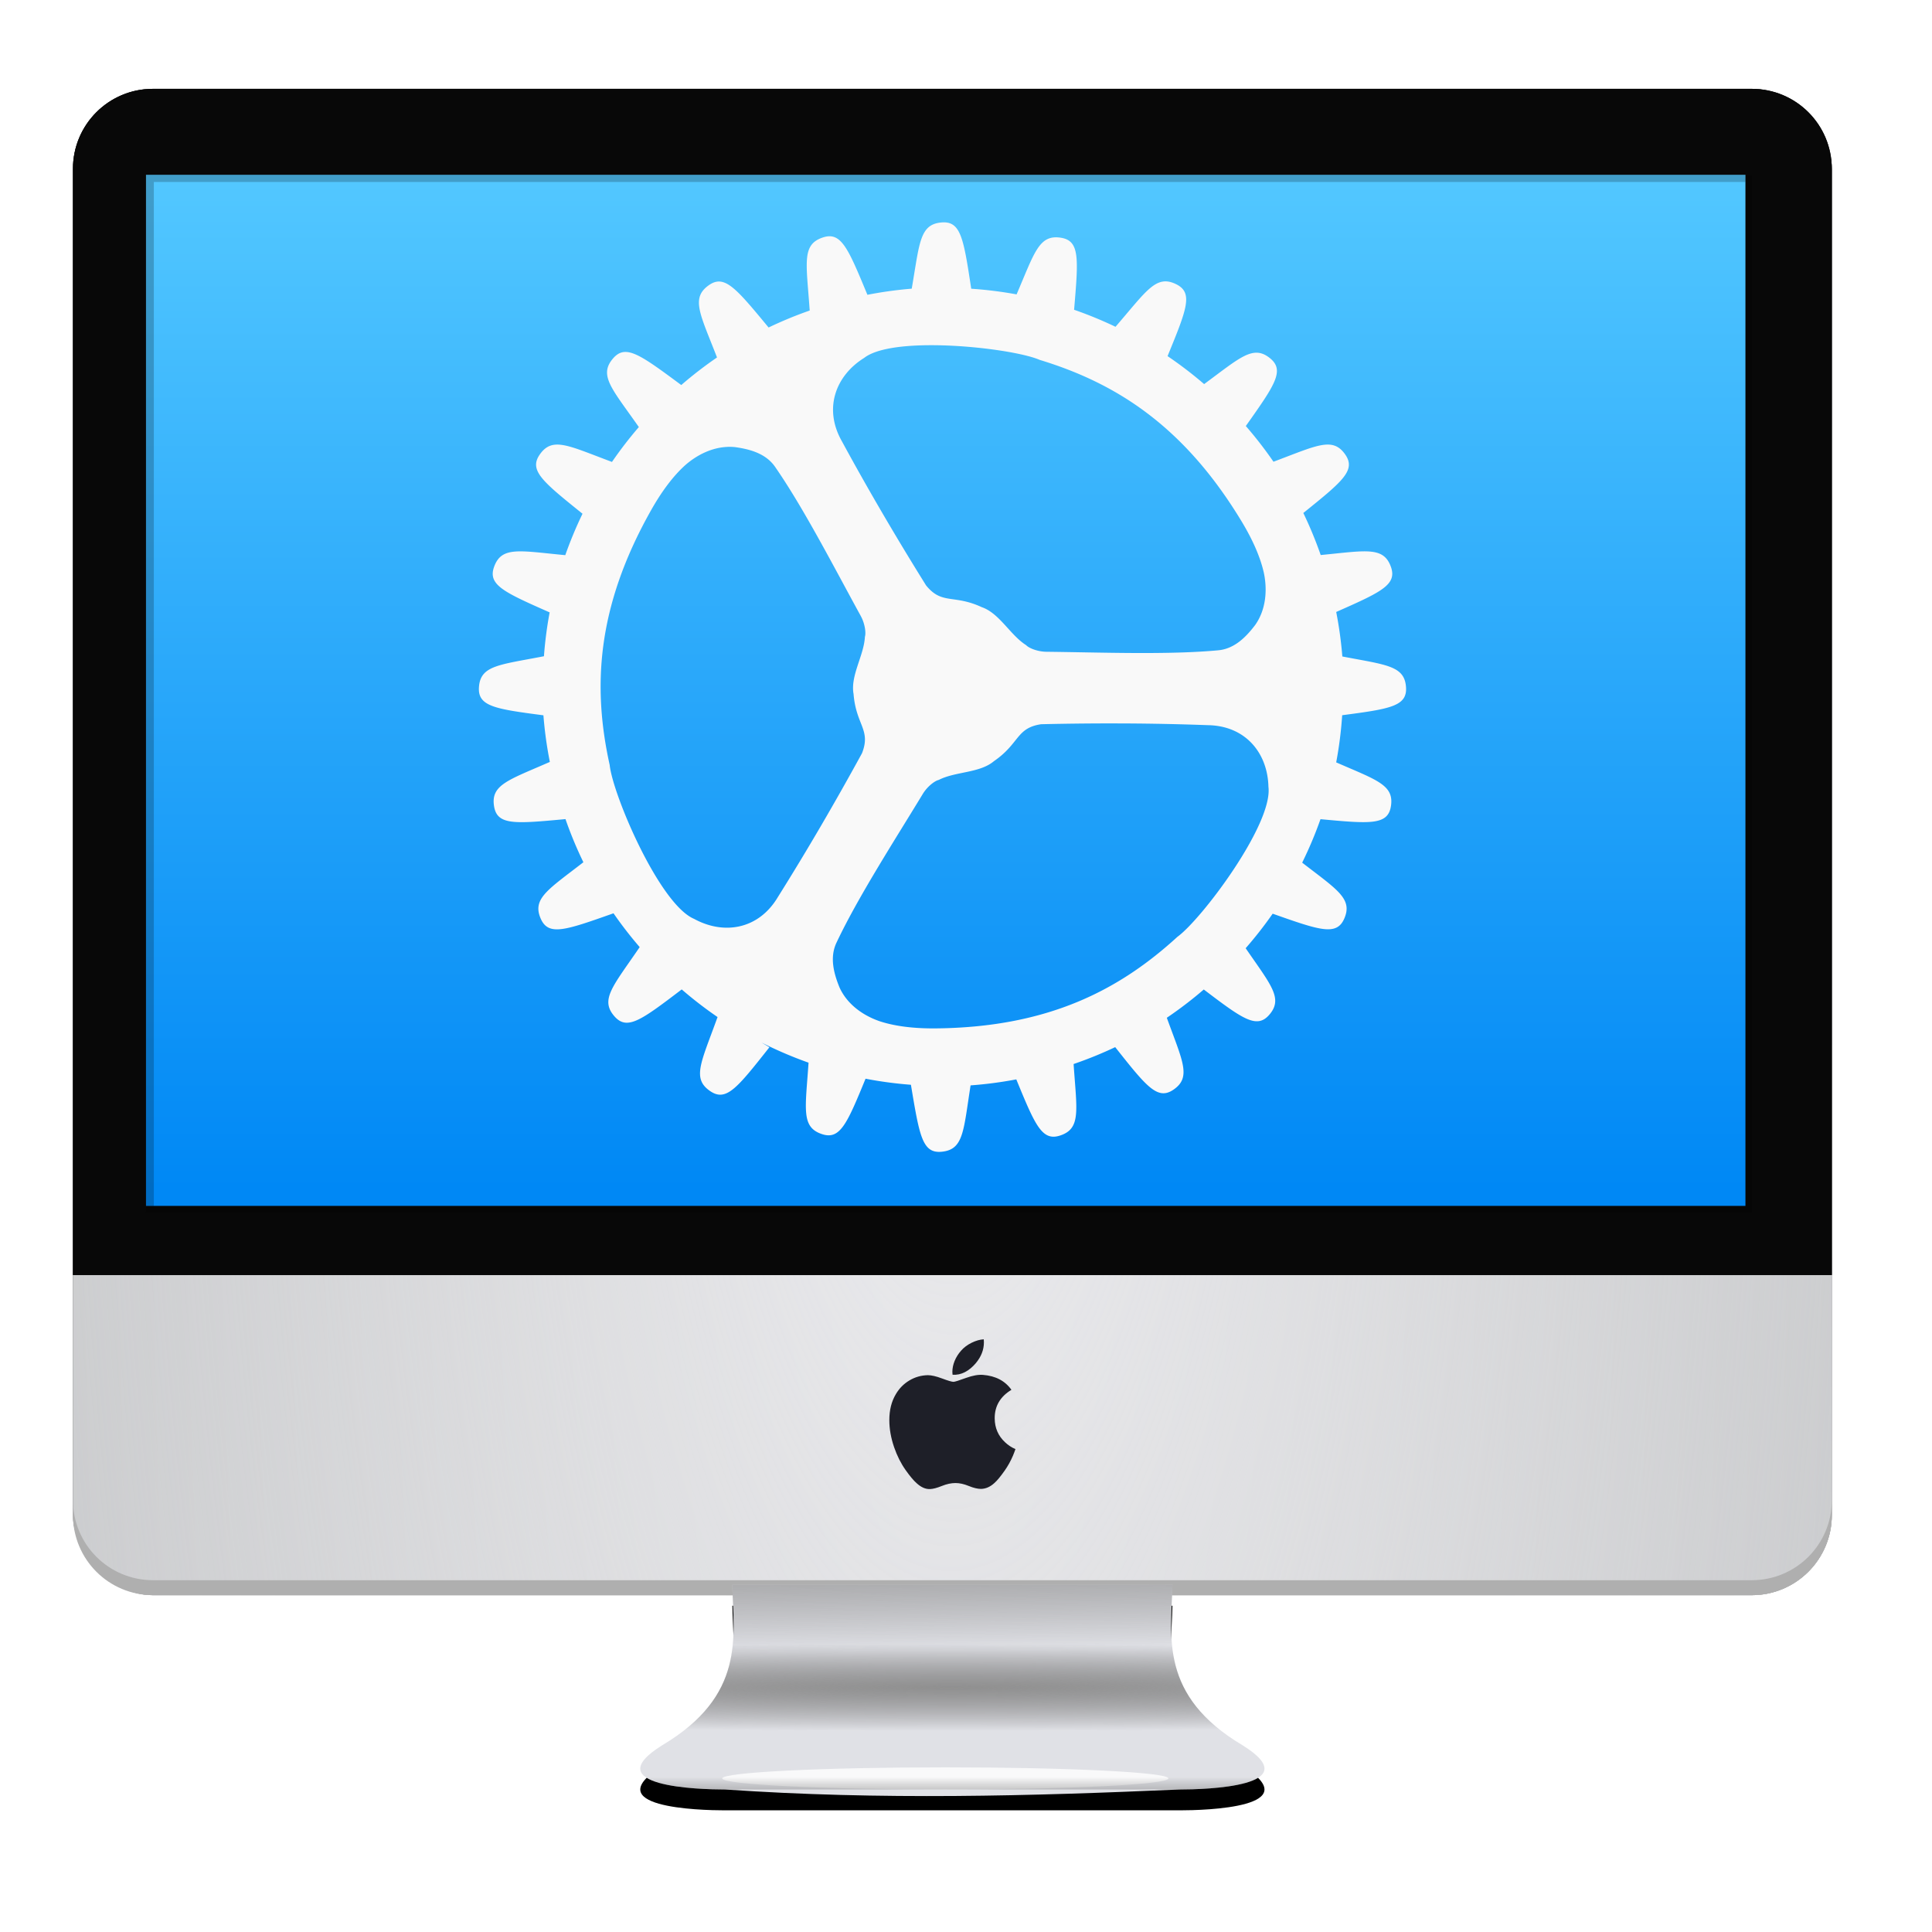 <?xml version="1.0" encoding="UTF-8" standalone="no"?>
<svg
   xmlns:dc="http://purl.org/dc/elements/1.1/"
   xmlns:cc="http://creativecommons.org/ns#"
   xmlns:rdf="http://www.w3.org/1999/02/22-rdf-syntax-ns#"
   xmlns:svg="http://www.w3.org/2000/svg"
   xmlns="http://www.w3.org/2000/svg"
   xmlns:xlink="http://www.w3.org/1999/xlink"
   xmlns:sodipodi="http://sodipodi.sourceforge.net/DTD/sodipodi-0.dtd"
   xmlns:inkscape="http://www.inkscape.org/namespaces/inkscape"
   height="136.533"
   viewBox="0 0 136.533 136.533"
   width="136.533"
   version="1.1"
   id="svg82"
   sodipodi:docname="breeze-settings.svg"
   inkscape:version="0.92.4 (5da689c313, 2019-01-14)">
  <defs
     id="defs86">
    <linearGradient
       inkscape:collect="always"
       id="linearGradient901">
      <stop
         style="stop-color:#52c7ff;stop-opacity:1"
         offset="0"
         id="stop896" />
      <stop
         style="stop-color:#0088f5;stop-opacity:1"
         offset="1"
         id="stop899" />
    </linearGradient>
    <linearGradient
       gradientTransform="translate(-0.461,-0.461)"
       id="j-9"
       gradientUnits="userSpaceOnUse"
       x1="58.344"
       x2="57.547"
       y1="14.574"
       y2="83.28">
      <stop
         offset="0"
         stop-color="#8ce9f0"
         id="stop33-3"
         style="stop-color:#87e959;stop-opacity:1" />
      <stop
         offset="1"
         stop-color="#007eff"
         stop-opacity=".808"
         id="stop35-2"
         style="stop-color:#1aab00;stop-opacity:0.967" />
    </linearGradient>
    <linearGradient
       gradientTransform="translate(0.553,-0.461)"
       id="j-9-3"
       gradientUnits="userSpaceOnUse"
       x1="58.344"
       x2="57.547"
       y1="14.574"
       y2="83.28">
      <stop
         offset="0"
         stop-color="#8ce9f0"
         id="stop33-3-6"
         style="stop-color:#87e959;stop-opacity:1" />
      <stop
         offset="1"
         stop-color="#007eff"
         stop-opacity=".808"
         id="stop35-2-1"
         style="stop-color:#1aab00;stop-opacity:1" />
    </linearGradient>
    <linearGradient
       inkscape:collect="always"
       xlink:href="#linearGradient901"
       id="linearGradient903"
       x1="-72.319"
       y1="12.873"
       x2="-72.319"
       y2="84.06"
       gradientUnits="userSpaceOnUse"
       gradientTransform="translate(133.864,8.06e-4)" />
    <filter
       color-interpolation-filters="sRGB"
       height="1.072"
       width="1.072"
       y="-.036"
       x="-.036"
       id="c-3">
      <feGaussianBlur
         id="feGaussianBlur880"
         stdDeviation="15.3" />
    </filter>
    <linearGradient
       gradientUnits="userSpaceOnUse"
       gradientTransform="matrix(0.465,0,0,0.465,-98.64,1.551)"
       y2="119.07"
       y1="17.956"
       x2="68.874"
       x1="73.823"
       id="h-6">
      <stop
         id="stop883"
         offset="0"
         stop-color="#2c2d31" />
      <stop
         id="stop885"
         offset="1"
         stop-color="#3c3e43" />
    </linearGradient>
    <radialGradient
       gradientUnits="userSpaceOnUse"
       gradientTransform="matrix(0.465,0,0,0.465,-98.64,1.551)"
       r="59.751"
       cy="65.333"
       cx="64.985"
       id="a-7">
      <stop
         id="stop888"
         offset="0"
         stop-color="#2c2d31" />
      <stop
         id="stop890"
         offset=".726"
         stop-color="#393b3f" />
      <stop
         id="stop892"
         offset="1"
         stop-color="#232529" />
    </radialGradient>
    <filter
       color-interpolation-filters="sRGB"
       height="1.072"
       width="1.072"
       y="-.036"
       x="-.036"
       id="j-5">
      <feGaussianBlur
         id="feGaussianBlur895"
         stdDeviation="1.793" />
    </filter>
    <filter
       color-interpolation-filters="sRGB"
       height="1.072"
       width="1.072"
       y="-.036"
       x="-.036"
       id="i-3">
      <feGaussianBlur
         id="feGaussianBlur898"
         stdDeviation="1.779" />
    </filter>
    <radialGradient
       gradientUnits="userSpaceOnUse"
       gradientTransform="matrix(0.558,-0.315,0.346,0.613,-214.042,59.645)"
       r="59.155"
       cy="67.2"
       cx="219.42"
       id="b-5">
      <stop
         id="stop901"
         offset="0"
         stop-color="#4a4a4a" />
      <stop
         id="stop903"
         offset=".757"
         stop-color="#4a4a4a" />
      <stop
         id="stop905"
         offset="1"
         stop-color="#161616" />
    </radialGradient>
    <linearGradient
       gradientUnits="userSpaceOnUse"
       gradientTransform="matrix(0.465,0,0,0.465,-98.64,1.551)"
       y2="126.5"
       y1=".986"
       x2="70.103"
       x1="71.179"
       id="f-6">
      <stop
         id="stop908"
         offset="0"
         stop-opacity=".988"
         stop-color="#f6f6f6" />
      <stop
         id="stop910"
         offset="1"
         stop-color="#bfbfbf" />
    </linearGradient>
    <linearGradient
       gradientUnits="userSpaceOnUse"
       gradientTransform="matrix(0.465,0,0,0.465,-98.642,21.718)"
       y2="120.83"
       y1="8.332"
       x2="71.235"
       x1="50.235"
       id="g-2">
      <stop
         id="stop913"
         offset="0"
         stop-color="#afb0b1" />
      <stop
         id="stop915"
         offset="1"
         stop-color="#bdbebf" />
    </linearGradient>
    <linearGradient
       gradientUnits="userSpaceOnUse"
       y2="97.865"
       y1="37.209"
       x2="227.87"
       x1="202.69"
       id="k-9"
       gradientTransform="matrix(0.465,0,0,0.465,-135.501,23.432)">
      <stop
         id="stop918"
         offset="0"
         stop-color="#494f52" />
      <stop
         id="stop920"
         offset="1"
         stop-color="#98a1a6" />
    </linearGradient>
    <linearGradient
       gradientUnits="userSpaceOnUse"
       y2="106.35"
       y1="30.726"
       x2="239.83"
       x1="196.6"
       id="l-1"
       gradientTransform="matrix(0.465,0,0,0.465,-53.996,12.002)">
      <stop
         id="stop923"
         offset="0"
         stop-color="#e2e6e8" />
      <stop
         id="stop925"
         offset="1"
         stop-color="#838d91" />
    </linearGradient>
    <linearGradient
       gradientUnits="userSpaceOnUse"
       y2="69.601"
       y1="69.601"
       x2="222.42"
       x1="214.77"
       id="e-2"
       gradientTransform="matrix(0.465,0,0,0.465,-135.501,23.432)">
      <stop
         id="stop928"
         offset="0"
         stop-color="#5f6569" />
      <stop
         id="stop930"
         offset="1"
         stop-color="#686e72" />
    </linearGradient>
    <radialGradient
       gradientUnits="userSpaceOnUse"
       r="3.005"
       cy="69.601"
       cx="218.59"
       id="d-7"
       gradientTransform="matrix(0.465,0,0,0.465,-135.501,23.432)">
      <stop
         id="stop933"
         offset="0"
         stop-color="#27282c" />
      <stop
         id="stop935"
         offset="1"
         stop-color="#27282c" />
    </radialGradient>
    <filter
       color-interpolation-filters="sRGB"
       height="1.12"
       width="1.12"
       y="-.06"
       x="-.06"
       id="m">
      <feGaussianBlur
         id="feGaussianBlur938"
         stdDeviation="2.988" />
    </filter>
  </defs>
  <sodipodi:namedview
     pagecolor="#ffffff"
     bordercolor="#666666"
     borderopacity="1"
     objecttolerance="10"
     gridtolerance="10"
     guidetolerance="10"
     inkscape:pageopacity="0"
     inkscape:pageshadow="2"
     inkscape:window-width="1920"
     inkscape:window-height="1023"
     id="namedview84"
     showgrid="false"
     inkscape:zoom="2.0315052"
     inkscape:cx="45.729121"
     inkscape:cy="67.068424"
     inkscape:window-x="0"
     inkscape:window-y="29"
     inkscape:window-maximized="1"
     inkscape:current-layer="svg82" />
  <linearGradient
     id="a">
    <stop
       offset="0"
       stop-color="#909090"
       id="stop2" />
    <stop
       offset="1"
       stop-color="#636363"
       stop-opacity="0"
       id="stop4" />
  </linearGradient>
  <radialGradient
     id="b"
     cx="199.223"
     cy="60.978"
     gradientTransform="matrix(1.012 0 -0 5.096 -134.281 -251.226)"
     gradientUnits="userSpaceOnUse"
     r="62.148">
    <stop
       offset="0"
       stop-color="#e6e6e8"
       id="stop7" />
    <stop
       offset="1"
       stop-color="#cbccce"
       id="stop9" />
  </radialGradient>
  <radialGradient
     id="c"
     cx="199.223"
     cy="60.978"
     gradientTransform="matrix(1.31 -0 0 3.615 -193.727 -160.939)"
     gradientUnits="userSpaceOnUse"
     r="62.148">
    <stop
       offset="0"
       stop-color="#ececef"
       id="stop12" />
    <stop
       offset="1"
       stop-color="#cbccce"
       stop-opacity="0"
       id="stop14" />
  </radialGradient>
  <filter
     id="d"
     color-interpolation-filters="sRGB"
     height="1.034"
     width="1.029"
     x="-.014"
     y="-.017">
    <feGaussianBlur
       stdDeviation=".75"
       id="feGaussianBlur17" />
  </filter>
  <linearGradient
     id="e"
     gradientUnits="userSpaceOnUse"
     x1="174.788"
     x2="174.864"
     y1="109.465"
     y2="118.125">
    <stop
       offset="0"
       stop-color="#909090"
       id="stop20" />
    <stop
       offset="1"
       stop-color="#727272"
       stop-opacity="0"
       id="stop22" />
  </linearGradient>
  <radialGradient
     id="f"
     cx="178.787"
     cy="120.704"
     gradientTransform="matrix(3.859 -0 0 .139 -511.172 103.951)"
     gradientUnits="userSpaceOnUse"
     r="22.055"
     xlink:href="#a" />
  <filter
     id="g"
     color-interpolation-filters="sRGB"
     height="2.008"
     width="1.082"
     x="-.041"
     y="-.504">
    <feGaussianBlur
       stdDeviation=".328"
       id="feGaussianBlur26" />
  </filter>
  <filter
     id="h"
     color-interpolation-filters="sRGB"
     height="1.491"
     width="1.161"
     x="-.08"
     y="-.245">
    <feGaussianBlur
       stdDeviation="1.479"
       id="feGaussianBlur29" />
  </filter>
  <linearGradient
     id="i"
     gradientUnits="userSpaceOnUse"
     x1="183.063"
     x2="183.063"
     xlink:href="#a"
     y1="129.423"
     y2="127.061" />
  <linearGradient
     id="j"
     gradientUnits="userSpaceOnUse"
     x1="58.344"
     x2="57.547"
     y1="14.574"
     y2="83.28">
    <stop
       offset="0"
       stop-color="#8ce9f0"
       id="stop33"
       style="stop-color:#87e959;stop-opacity:1" />
    <stop
       offset="1"
       stop-color="#007eff"
       stop-opacity=".808"
       id="stop35"
       style="stop-color:#1aab00;stop-opacity:0.967" />
  </linearGradient>
  <linearGradient
     id="k"
     gradientUnits="userSpaceOnUse"
     x1="101.067"
     x2="100.042"
     y1="82.005"
     y2="10.693">
    <stop
       offset="0"
       stop-color="#3f3f3f"
       id="stop38" />
    <stop
       offset="1"
       stop-color="#060707"
       stop-opacity=".851"
       id="stop40" />
  </linearGradient>
  <filter
     id="l"
     color-interpolation-filters="sRGB"
     height="1.39"
     width="1.314"
     x="-.157"
     y="-.195">
    <feGaussianBlur
       stdDeviation="5.962"
       id="feGaussianBlur43" />
  </filter>
  <rect
     fill="#1a1a1a"
     filter="url(#d)"
     height="106.45"
     opacity=".887"
     rx="5.662"
     width="124.296"
     x="5.156"
     y="6.279"
     id="rect46" />
  <rect
     fill="url(#b)"
     height="106.45"
     rx="5.662"
     width="124.296"
     x="5.156"
     y="6.279"
     id="rect48" />
  <rect
     fill="url(#c)"
     height="106.45"
     rx="5.662"
     width="124.296"
     x="5.156"
     y="6.279"
     id="rect50" />
  <path
     d="m10.818 6.278c-3.137 0-5.662 2.526-5.662 5.662v78.164h124.297v-78.164c0-3.137-2.526-5.662-5.662-5.662z"
     fill="#080808"
     id="path52" />
  <path
     style="fill:url(#linearGradient903);fill-opacity:1;stroke:none;stroke-width:1px;stroke-linecap:butt;stroke-linejoin:miter;stroke-opacity:1"
     d="M 9.857,11.893 H 123.351 V 85.222 H 9.857 Z"
     id="path894"
     inkscape:connector-curvature="0" />
  <path
     d="m5.156 106.01v1.057c0 3.137 2.526 5.662 5.662 5.662h112.973c3.137 0 5.662-2.526 5.662-5.662v-1.057c0 3.137-2.526 5.662-5.662 5.662h-112.973c-3.137 0-5.662-2.526-5.662-5.662z"
     fill="#afafaf"
     id="path56" />
  <g
     transform="translate(-111.483 -1.474)"
     id="g70">
    <path
       d="m194.338 114.948c-.088 3.699-.946 7.822 4.951 11.334 4.707 2.926-2.611 3.127-4.43 3.127h-5.667c-8.826 0-17.652 0-26.478 0-1.818 0-9.136-.201-4.43-3.127 5.897-3.513 5.039-7.635 4.951-11.334z"
       filter="url(#h)"
       id="path58" />
    <path
       d="m194.338 113.474c-.088 3.699-.946 7.822 4.951 11.334 4.707 2.926-2.611 3.127-4.43 3.127-10.492.463-21.162.762-32.145 0-1.818 0-9.136-.201-4.43-3.127 5.897-3.513 5.039-7.635 4.951-11.334z"
       fill="#e0e1e6"
       id="path60" />
    <path
       d="m194.338 113.474c-.088 3.699-.946 7.822 4.951 11.334 4.707 2.926-2.611 3.127-4.43 3.127h-5.667c-8.826 0-17.652 0-26.478 0-1.818 0-9.136-.201-4.43-3.127 5.897-3.513 5.039-7.635 4.951-11.334z"
       fill="url(#e)"
       id="path62" />
    <path
       d="m194.338 113.474c-.088 3.699-.946 7.822 4.951 11.334 4.707 2.926-2.611 3.127-4.43 3.127h-5.667c-8.826 0-17.652 0-26.478 0-1.818 0-9.136-.201-4.43-3.127 5.897-3.513 5.039-7.635 4.951-11.334z"
       fill="url(#f)"
       id="path64" />
    <ellipse
       cx="178.288"
       cy="127.153"
       fill="#fff"
       filter="url(#g)"
       opacity=".887"
       rx="15.764"
       ry=".782"
       id="ellipse66" />
    <path
       d="m194.338 113.474c-.088 3.699-.946 7.822 4.951 11.334 4.707 2.926-2.611 3.127-4.43 3.127h-5.667c-8.826 0-17.652 0-26.478 0-1.818 0-9.136-.201-4.43-3.127 5.897-3.513 5.039-7.635 4.951-11.334z"
       fill="url(#i)"
       id="path68" />
  </g>
  <path
     d="m71.574 102.896c-.16.37-.349.71-.569 1.023-.299.427-.544.722-.733.886-.293.269-.606.407-.942.415-.241 0-.532-.069-.87-.208-.339-.138-.651-.207-.937-.207-.299 0-.62.069-.963.207-.344.139-.621.212-.832.219-.322.014-.643-.128-.963-.426-.204-.178-.46-.484-.766-.917-.329-.462-.599-.999-.811-1.61-.227-.66-.34-1.3-.34-1.919 0-.709.153-1.321.46-1.833.241-.412.562-.736.964-.975.402-.238.836-.36 1.303-.368.256 0 .591.079 1.008.235.416.156.682.235.799.235.087 0 .384-.092.886-.277.475-.171.876-.242 1.205-.214.89.072 1.559.423 2.004 1.055-.796.482-1.19 1.158-1.182 2.025.007.675.252 1.237.734 1.683.218.207.462.367.733.481-.059.17-.121.334-.187.491zm-2.042-8.035c0 .529-.193 1.023-.579 1.481-.465.544-1.028.858-1.638.808-.008-.063-.012-.13-.012-.201 0-.508.221-1.052.614-1.496.196-.225.445-.412.748-.562.302-.147.587-.228.856-.242.008.071.011.141.011.212z"
     fill="#1e1f28"
     stroke-width=".065"
     id="path72" />
  <path
     d="m10.318 12.352v73.33h113.494v-73.33zm.553.508h112.48v72.361h-112.48z"
     fill-opacity=".212"
     id="path78" />
  <path
     d="m10.818 6.277c-3.137 0-5.662 2.526-5.662 5.662v78.164h124.297v-78.164c0-3.137-2.526-5.662-5.662-5.662zm-.5 6.076h113.494v73.328h-113.494z"
     fill="#080808"
     id="path80" />
  <path
     style="fill:none;fill-opacity:1"
     id="path912"
     d="m 66.603,11.893 v 6.186 h -0.027 v 8.223 c 0.009,-6.98e-4 0.018,-0.001 0.027,-0.002 0.532,-0.041 1.063,-0.074 1.598,-0.092 20.941,-0.706 34.586,17.174 34.586,17.174 0,0 -3,3.648 -7.742,7.752 -1.355,1.172 -2.851,2.38 -4.461,3.553 -5.635,4.104 -12.652,7.752 -19.795,7.752 -0.374,0 -0.743,-0.009 -1.105,-0.025 -0.358,-0.016 -0.708,-0.041 -1.055,-0.072 -0.616,-0.056 -1.208,-0.141 -1.791,-0.238 -0.076,-0.013 -0.159,-0.018 -0.234,-0.031 -0.009,-0.002 -0.019,-0.002 -0.027,-0.004 v 5.084 c 0.009,0.001 0.018,8.2e-4 0.027,0.002 0.554,0.07 1.117,0.126 1.691,0.164 0.585,0.039 1.18,0.06 1.789,0.06 15.193,0 26.181,-7.758 36.82,-16.941 1.764,1.413 8.984,4.849 10.469,6.354 -10.116,8.469 -33.691,15.295 -47.057,15.295 -0.644,0 -1.275,-0.018 -1.896,-0.053 -0.613,-0.034 -1.217,-0.083 -1.816,-0.141 -0.009,-8.6e-4 -0.018,-0.001 -0.027,-0.002 v 7.146 h 0.027 v 1.006 5.18 h 56.748 v -5.18 -1.006 -60.957 -6.186 z m -0.027,59.996 v -4.738 C 47.983,64.812 41.617,44.321 41.617,44.321 c 0,0 8.329,-12.289 24.959,-13.561 V 26.302 C 48.156,27.781 32.205,43.382 32.205,43.382 c 0,0 9.035,26.117 34.371,28.508 z m 0,-41.129 v 5.508 c 0.009,-9.64e-4 0.018,-9.95e-4 0.027,-0.002 0.196,-0.021 0.398,-0.033 0.596,-0.051 0.289,-0.026 0.577,-0.058 0.871,-0.076 0.505,-0.032 1.019,-0.051 1.543,-0.051 4.22,0 7.689,1.436 10.256,3.053 0.733,0.462 1.394,0.939 1.977,1.4 2.04,1.616 3.135,3.053 3.135,3.053 l -7.838,6.609 c -0.834,-1.391 -1.534,-2.584 -2.199,-3.625 -0.036,-0.057 -0.075,-0.126 -0.111,-0.182 -0.001,-0.002 -0.003,-0.004 -0.004,-0.006 -0.348,-0.538 -0.684,-1.029 -1.027,-1.479 -0.002,-0.002 -0.003,-0.004 -0.004,-0.006 -0.17,-0.223 -0.343,-0.436 -0.518,-0.639 -0.002,-0.002 -0.004,-0.004 -0.006,-0.006 -0.174,-0.202 -0.35,-0.394 -0.531,-0.576 -0.002,-0.002 -0.004,-0.004 -0.006,-0.006 -0.181,-0.181 -0.367,-0.353 -0.559,-0.516 -0.003,-0.002 -0.005,-0.004 -0.008,-0.006 -0.192,-0.162 -0.39,-0.314 -0.596,-0.457 -0.003,-0.002 -0.005,-0.004 -0.008,-0.006 -0.205,-0.142 -0.419,-0.276 -0.641,-0.4 -0.156,-0.088 -0.324,-0.165 -0.49,-0.244 -0.074,-0.035 -0.143,-0.076 -0.219,-0.109 -0.004,-0.002 -0.009,-0.004 -0.014,-0.006 -0.404,-0.177 -0.848,-0.325 -1.32,-0.457 -0.106,-0.03 -0.205,-0.064 -0.314,-0.092 -0.293,-0.073 -0.601,-0.139 -0.924,-0.197 -0.007,-0.001 -0.016,-0.003 -0.023,-0.004 -0.323,-0.058 -0.662,-0.109 -1.018,-0.152 -0.01,-0.001 -0.018,-0.003 -0.027,-0.004 v -4.762 c -11.206,1.212 -17.953,8.686 -17.953,8.686 0,1e-6 3.901,14.608 17.953,17.113 v -4.34 c 0.009,0.003 0.018,0.005 0.027,0.008 0.327,0.109 0.662,0.207 1.008,0.293 0.19,0.047 0.389,0.081 0.584,0.121 0.525,0.106 1.062,0.194 1.629,0.24 0.391,0.032 0.792,0.049 1.203,0.049 11.441,0 22.111,-14.82 22.111,-14.82 0,0 -0.144,-0.196 -0.426,-0.541 -0.106,-0.13 -0.297,-0.338 -0.443,-0.51 -0.259,-0.305 -0.498,-0.591 -0.881,-1.004 -0.133,-0.144 -0.29,-0.302 -0.438,-0.457 -0.146,-0.153 -0.279,-0.297 -0.439,-0.459 -0.185,-0.187 -0.392,-0.383 -0.596,-0.58 -0.194,-0.188 -0.382,-0.371 -0.592,-0.566 -0.153,-0.142 -0.321,-0.288 -0.482,-0.434 -0.275,-0.247 -0.549,-0.492 -0.848,-0.746 -0.189,-0.161 -0.395,-0.322 -0.594,-0.484 -0.289,-0.236 -0.576,-0.47 -0.885,-0.707 -0.246,-0.189 -0.506,-0.375 -0.764,-0.562 -0.292,-0.212 -0.58,-0.423 -0.887,-0.633 -0.285,-0.195 -0.583,-0.383 -0.881,-0.574 -0.318,-0.204 -0.635,-0.406 -0.967,-0.604 -0.304,-0.181 -0.619,-0.355 -0.936,-0.529 -0.343,-0.19 -0.686,-0.376 -1.043,-0.557 -0.546,-0.276 -1.098,-0.544 -1.676,-0.793 -0.13,-0.056 -0.263,-0.11 -0.395,-0.164 -0.226,-0.093 -0.451,-0.187 -0.682,-0.275 -0.141,-0.054 -0.287,-0.104 -0.43,-0.156 -0.23,-0.084 -0.459,-0.169 -0.693,-0.248 -0.205,-0.069 -0.414,-0.133 -0.623,-0.197 -0.178,-0.055 -0.353,-0.112 -0.533,-0.164 -0.223,-0.064 -0.45,-0.121 -0.676,-0.18 -0.182,-0.047 -0.361,-0.097 -0.545,-0.141 -0.219,-0.052 -0.442,-0.096 -0.664,-0.143 -0.199,-0.042 -0.396,-0.088 -0.598,-0.125 -0.175,-0.032 -0.354,-0.057 -0.531,-0.086 -0.255,-0.042 -0.507,-0.085 -0.766,-0.119 -0.005,-6.8e-4 -0.01,-0.001 -0.016,-0.002 -0.412,-0.054 -0.829,-0.099 -1.25,-0.133 -0.004,-3.09e-4 -0.008,3.08e-4 -0.012,0 -0.446,-0.036 -0.897,-0.061 -1.354,-0.072 -0.46,-0.012 -0.926,-0.011 -1.396,0.004 -0.541,0.017 -1.071,0.046 -1.598,0.082 -0.009,6.25e-4 -0.018,0.001 -0.027,0.002 z m -1.109,10.205 c 0.357,-0.002 0.72,0.018 1.088,0.062 0.006,0 0.012,0.002 0.02,0.002 V 57.727 C 58.653,55.065 56.078,45.815 56.078,45.815 c 0,0 4.038,-4.828 9.389,-4.85 z"
     inkscape:connector-curvature="0" />
  <path
     style="fill:#f9f9f9;stroke-width:1.501;image-rendering:optimizeSpeed"
     id="path965"
     d="m 66.537,15.721 c -1.555,0.132 -1.548,1.448 -2.105,4.679 a 28.311,28.234 0 0 0 -3.133,0.433 c -1.379,-3.327 -1.859,-4.487 -3.162,-4.047 -1.497,0.506 -1.149,1.791 -0.916,5.159 a 28.311,28.234 0 0 0 -2.905,1.199 c -2.325,-2.808 -3.123,-3.783 -4.244,-2.974 -1.265,0.912 -0.585,2.037 0.599,5.091 a 28.311,28.234 0 0 0 -2.526,1.949 c -2.93,-2.166 -3.939,-2.92 -4.832,-1.867 -1.014,1.196 -0.07,2.121 1.834,4.837 a 28.311,28.234 0 0 0 -1.899,2.464 c -3.071,-1.142 -4.204,-1.808 -5.099,-0.53 -0.791,1.13 0.19,1.915 3.017,4.191 a 28.311,28.234 0 0 0 -1.218,2.928 c -3.231,-0.306 -4.496,-0.647 -5.027,0.813 -0.467,1.284 0.672,1.796 3.922,3.231 a 28.311,28.234 0 0 0 -0.403,3.099 c -3.186,0.617 -4.495,0.647 -4.593,2.197 -0.085,1.346 1.139,1.53 4.556,1.977 a 28.311,28.234 0 0 0 0.454,3.295 c -2.927,1.283 -4.186,1.611 -3.942,3.133 0.218,1.356 1.468,1.24 5.047,0.908 a 28.311,28.234 0 0 0 1.265,3.048 c -2.496,1.934 -3.626,2.564 -3.02,3.973 0.545,1.267 1.729,0.844 5.149,-0.365 a 28.311,28.234 0 0 0 1.85,2.389 c -1.882,2.764 -2.822,3.7 -1.789,4.886 0.902,1.035 1.901,0.277 4.76,-1.895 a 28.311,28.234 0 0 0 2.532,1.952 c -1.146,3.189 -1.835,4.331 -0.53,5.228 1.143,0.786 1.916,-0.211 4.196,-3.094 L 53.815,73.675 a 28.311,28.234 0 0 0 3.325,1.423 c -0.221,3.275 -0.538,4.552 0.942,5.047 1.282,0.428 1.772,-0.711 3.086,-3.913 a 28.311,28.234 0 0 0 3.206,0.428 c 0.606,3.623 0.802,4.869 2.181,4.732 1.549,-0.154 1.528,-1.466 2.035,-4.689 a 28.311,28.234 0 0 0 3.231,-0.424 c 1.333,3.248 1.818,4.395 3.108,3.964 1.481,-0.495 1.163,-1.772 0.942,-5.049 a 28.311,28.234 0 0 0 2.94,-1.194 c 2.214,2.799 2.994,3.778 4.122,3.003 1.281,-0.881 0.633,-2.02 -0.475,-5.078 a 28.311,28.234 0 0 0 2.613,-1.998 c 2.738,2.079 3.739,2.807 4.624,1.791 1.008,-1.157 0.123,-2.102 -1.665,-4.708 a 28.311,28.234 0 0 0 1.909,-2.44 c 3.344,1.181 4.524,1.59 5.064,0.336 0.603,-1.401 -0.514,-2.036 -2.979,-3.943 a 28.311,28.234 0 0 0 1.294,-3.072 c 3.517,0.326 4.761,0.432 4.977,-0.913 0.242,-1.508 -1,-1.849 -3.867,-3.101 a 28.311,28.234 0 0 0 0.423,-3.333 c 3.378,-0.443 4.597,-0.632 4.512,-1.972 -0.097,-1.533 -1.391,-1.581 -4.501,-2.179 A 28.311,28.234 0 0 0 94.429,43.247 c 3.193,-1.411 4.325,-1.928 3.861,-3.203 -0.527,-1.447 -1.785,-1.124 -4.957,-0.82 a 28.311,28.234 0 0 0 -1.228,-2.972 c 2.771,-2.232 3.742,-3.02 2.957,-4.14 -0.891,-1.272 -2.025,-0.615 -5.067,0.518 A 28.311,28.234 0 0 0 88.041,30.107 c 2.055,-2.904 2.771,-3.929 1.711,-4.791 -1.192,-0.969 -2.106,-0.051 -4.657,1.828 a 28.311,28.234 0 0 0 -2.584,-1.977 c 1.36,-3.32 1.835,-4.48 0.603,-5.084 -1.418,-0.695 -2.078,0.461 -4.282,3.011 a 28.311,28.234 0 0 0 -2.926,-1.203 c 0.305,-3.632 0.417,-4.886 -0.949,-5.093 -1.532,-0.232 -1.843,1.036 -3.115,4.006 a 28.311,28.234 0 0 0 -3.206,-0.4 C 68.094,16.847 67.906,15.605 66.537,15.721 Z m -1.13,8.678 c 3.134,-0.053 6.855,0.507 8.064,1.033 5.262,1.604 10.128,4.553 14.272,11.414 0.772,1.278 1.326,2.519 1.576,3.651 0.248,1.191 0.155,2.576 -0.614,3.668 -0.659,0.869 -1.475,1.687 -2.614,1.791 -3.544,0.332 -8.35,0.145 -12.143,0.104 -0.638,-0.007 -1.248,-0.265 -1.431,-0.467 -1.124,-0.708 -1.88,-2.249 -3.133,-2.684 -2.001,-0.927 -2.81,-0.15 -3.939,-1.538 -2.079,-3.335 -4.09,-6.76 -5.936,-10.163 -1.338,-2.328 -0.456,-4.659 1.56,-5.915 0.789,-0.612 2.458,-0.864 4.339,-0.895 z m -13.968,7.18 c 0.163,-0.005 0.327,2.62e-4 0.494,0.017 1.08,0.148 2.194,0.457 2.844,1.399 2.029,2.925 4.224,7.204 6.049,10.529 0.307,0.559 0.382,1.218 0.296,1.477 -0.066,1.327 -1.038,2.742 -0.801,4.047 0.174,2.198 1.25,2.521 0.594,4.186 -1.885,3.448 -3.885,6.882 -5.943,10.16 -1.372,2.308 -3.835,2.683 -5.919,1.543 -2.454,-1.032 -5.75,-8.776 -5.967,-10.874 -1.185,-5.372 -1.003,-11.059 2.942,-18.036 0.735,-1.299 1.544,-2.391 2.408,-3.164 0.801,-0.7 1.86,-1.246 3.003,-1.282 z m 28.042,19.546 c 1.968,0.01 3.928,0.05 5.862,0.122 2.685,0.034 4.242,1.98 4.296,4.354 0.333,2.641 -4.724,9.368 -6.432,10.604 -4.06,3.712 -9.076,6.398 -17.092,6.471 -1.493,0.013 -2.843,-0.142 -3.945,-0.504 -1.151,-0.393 -2.295,-1.176 -2.844,-2.394 -0.412,-1.009 -0.701,-2.13 -0.211,-3.163 1.519,-3.22 4.128,-7.26 6.095,-10.503 0.331,-0.546 0.864,-0.939 1.13,-0.994 1.182,-0.607 2.893,-0.473 3.905,-1.33 1.816,-1.25 1.56,-2.343 3.329,-2.607 1.964,-0.046 3.938,-0.066 5.906,-0.055 z"
     inkscape:connector-curvature="0" />
</svg>
